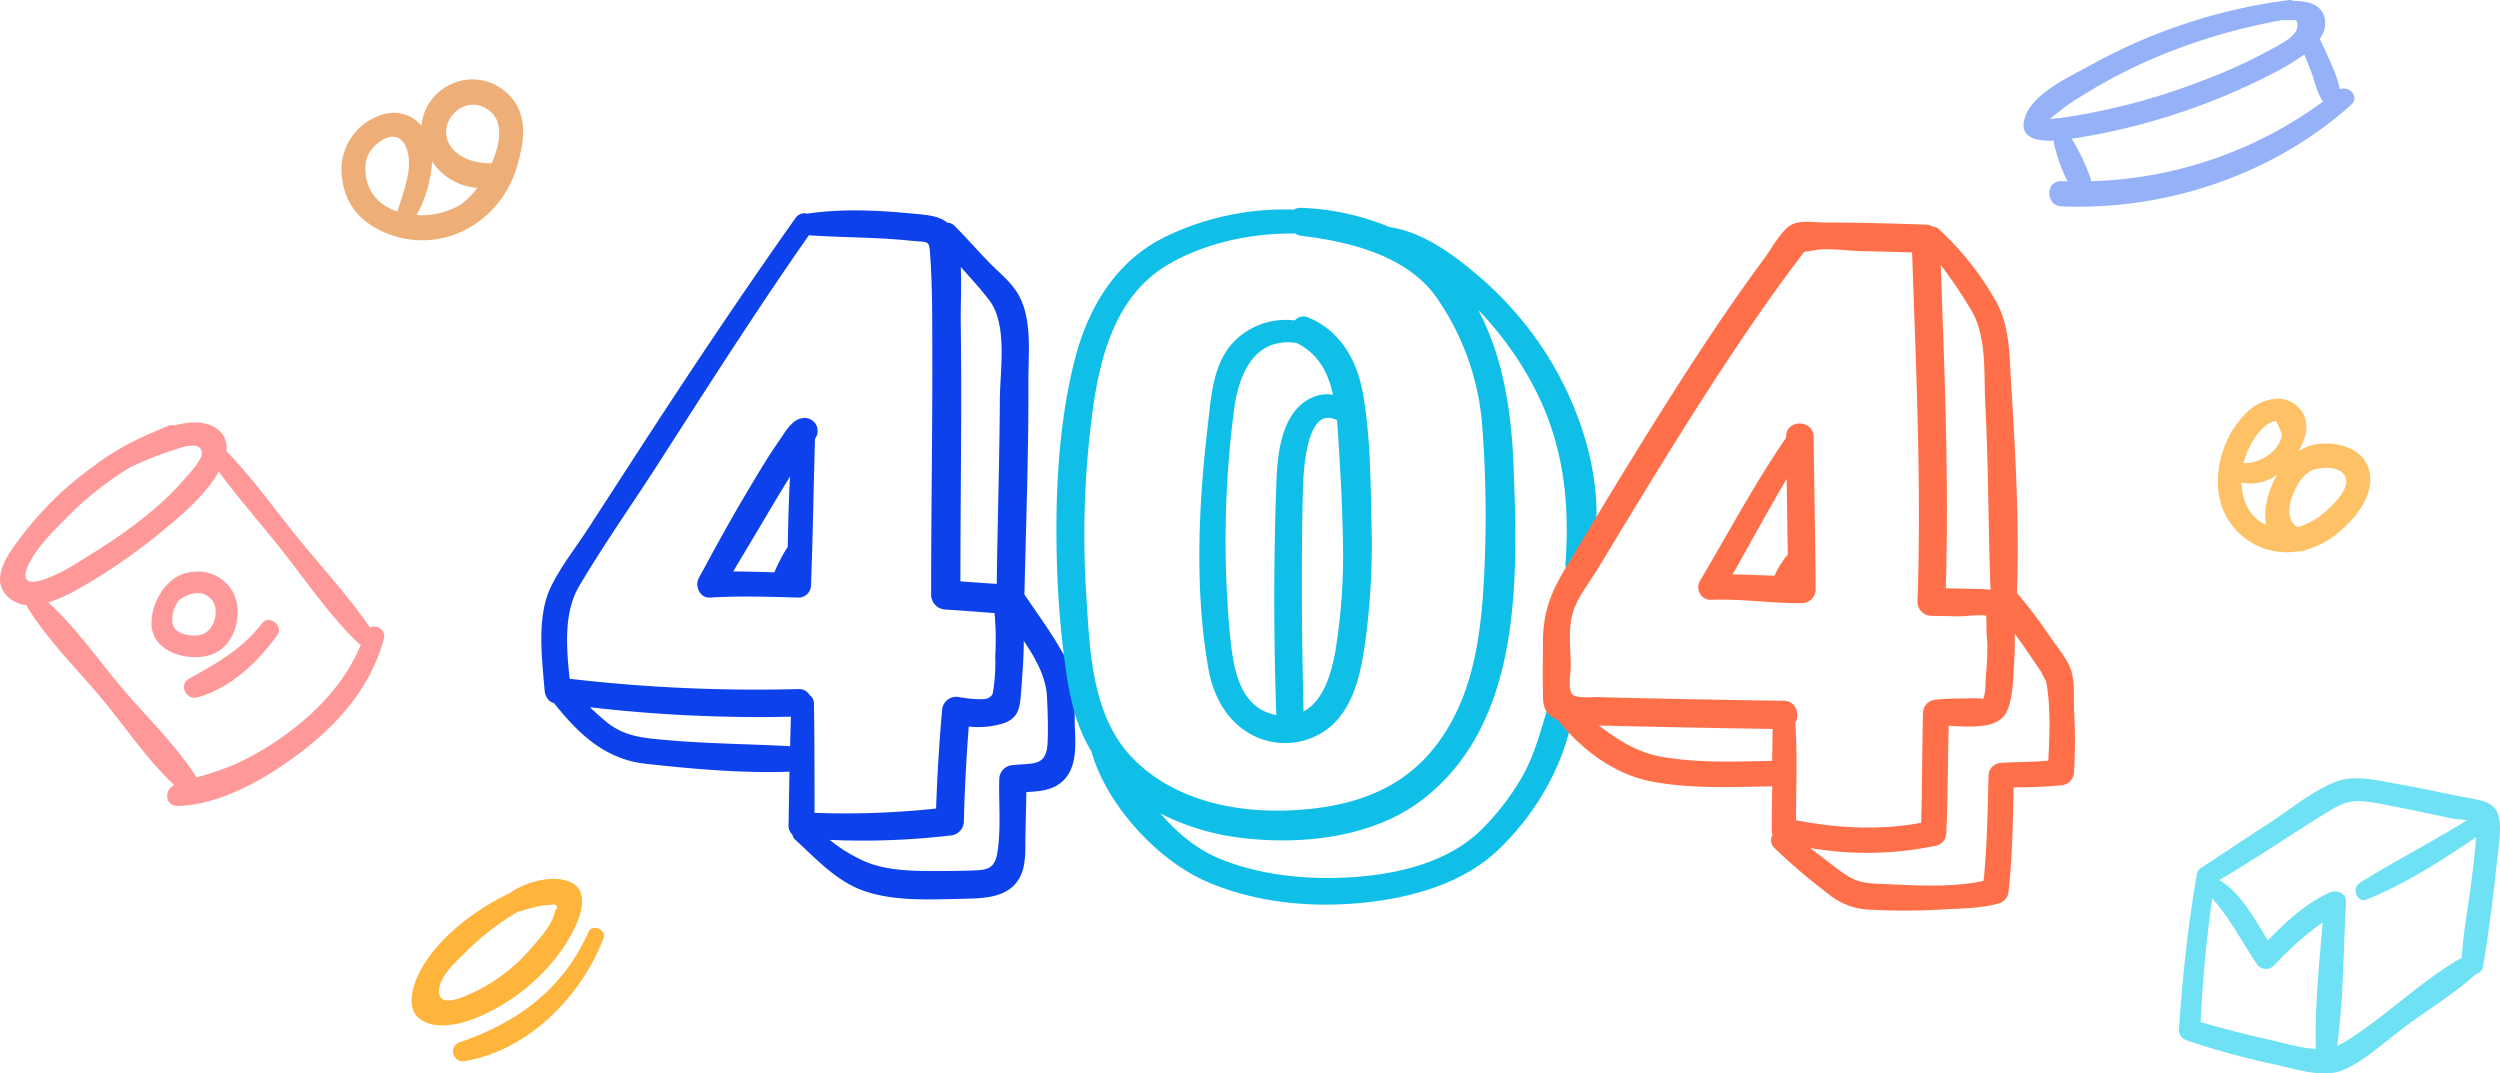 <svg xmlns="http://www.w3.org/2000/svg" viewBox="0 0 579.54 248.82"><defs><style>.cls-1{fill:#0d41eb;}.cls-2{fill:#10bfe8;}.cls-3{fill:#ff704a;}.cls-4{fill:#ffc166;}.cls-5{fill:#edaf77;}.cls-6{fill:#ffb43b;}.cls-7{fill:#95b2f9;}.cls-8{fill:#6ee1f4;}.cls-9{fill:#f99;}</style></defs><title>404</title><g id="Layer_2" data-name="Layer 2"><g id="Layer_2-2" data-name="Layer 2"><path class="cls-1" d="M164.61,138.53c6.85-.42,13.7-.19,20.55,0A2.89,2.89,0,0,0,188,135.7c.44-11.34.59-22.69.93-34A3,3,0,0,0,185.73,97c-2.3.4-4,3.62-5.21,5.31-2.78,4-5.26,8.24-7.75,12.43C169,121.09,165.5,127.52,162,134,161,135.89,162.23,138.68,164.61,138.53ZM177,120.69c2-3.43,4.07-6.85,6.15-10.24-.32,5.46-.43,10.95-.55,16.42a2,2,0,0,0-.37.47,39.51,39.51,0,0,0-2.72,5.34c-3.18-.1-6.36-.19-9.54-.21C172.3,128.54,174.66,124.63,177,120.69Z"/><path class="cls-1" d="M249.14,167.48c-.08-5,.38-10.12-2-14.66-2.71-5.21-6.36-10.12-9.66-15,.37-16.63,1-33.28.92-49.92,0-6.34.94-14.24-2.51-19.93-1.66-2.73-4.33-4.82-6.54-7.08-2.76-2.82-5.33-5.81-8.14-8.59a2.24,2.24,0,0,0-1.58-.66c-2-1.66-4.87-1.82-7.9-2.11-8.12-.79-16.51-1.21-24.61,0a2.47,2.47,0,0,0-2.7,1c-13.44,19-26.26,38.29-38.88,57.8q-4.67,7.21-9.34,14.41c-2.88,4.43-6.41,8.84-8.64,13.63-3.18,6.85-1.9,16.41-1.31,23.71.09,1.16.84,2.67,2.16,2.88,5.66,7.13,11.79,13,21.11,14.08,11,1.22,22.4,2.23,33.49,1.85q-.11,6.25-.21,12.5a2.76,2.76,0,0,0,.9,2.1,2.08,2.08,0,0,0,.66,1.17c4.85,4.44,9.48,9.59,15.83,11.83,7.16,2.53,15.46,2,22.91,1.87,4.94-.1,10.94-.14,13.44-5.24,1.38-2.83,1.1-6.24,1.17-9.3q.12-5.11.22-10.21c3.1-.16,6.27-.39,8.57-2.67C250,177.46,249.22,171.85,249.14,167.48ZM231.78,92.58c-.08,14.26-.54,28.51-.72,42.77q-4.21-.27-8.42-.58c0-19.89.35-39.78.08-59.67-.06-4.15.21-8.78,0-13.22,2.24,2.55,4.55,5,6.63,7.75C233.63,75.3,231.82,85.84,231.78,92.58Zm-97.51,43.28c5.64-9.54,12.09-18.71,18.09-28C163.86,89.94,175.3,72,187.51,54.54c7.76.55,15.54.43,23.29,1.23,4.71.49,4.57-.3,4.85,3.68.51,7.41.45,14.88.47,22.3.05,18.72-.28,37.44-.27,56.17a3.47,3.47,0,0,0,3.39,3.39c3.77.23,7.54.53,11.31.82a67.06,67.06,0,0,1,.16,10.05,43.28,43.28,0,0,1-.36,7.25c-.26,1.24,0,1.58-1.1,2.32s-5.56.1-6.79-.12a3.29,3.29,0,0,0-4.08,3.11c-.67,7.55-1.11,15.12-1.38,22.69a196.5,196.5,0,0,1-28.18,1c0-8.43,0-16.87-.13-25.3a2.44,2.44,0,0,0-1-2,2.81,2.81,0,0,0-2.64-1.39,373.43,373.43,0,0,1-53-2.39C131.3,150.15,130.63,142,134.27,135.86Zm20.14,35.69c-5.52-.5-9.87-.8-14.24-4.53-1.17-1-2.3-2-3.42-3.07a338.88,338.88,0,0,0,46.6,2.19q-.11,3.42-.19,6.84C173.57,172.46,164,172.41,154.41,171.55Zm88.45.29c-.17,5.9-3.11,5-8,5.52a3.3,3.3,0,0,0-3.21,3.21c-.16,5.47.44,11.58-.43,17-.66,4.09-2.56,4.1-6.19,4.23-2.78.1-5.57.12-8.36.11-5.37,0-10.87-.08-15.93-2.1a36.76,36.76,0,0,1-8.4-5.11,174.33,174.33,0,0,0,27.83-1,3.36,3.36,0,0,0,3.27-3.27c.17-7.36.58-14.71,1.13-22a20.1,20.1,0,0,0,8.07-.76c3.64-1.26,3.81-3.86,4.07-7.32.29-3.82.61-7.81.62-11.77,2.76,4.06,5.14,8.38,5.38,12.92C242.86,164.83,243,168.38,242.86,171.83Z"/><path class="cls-2" d="M315.91,91c-1.39-7.65-5.34-14.47-12.76-17.45a2.63,2.63,0,0,0-3,.74,16.77,16.77,0,0,0-13.79,4.6c-5.22,5.11-5.58,13-6.38,19.84-2.15,18.28-3.08,38.11.16,56.33,1.2,6.77,4.72,13,11.25,15.85a16.39,16.39,0,0,0,17.37-2.77c5.29-4.86,6.72-12.41,7.71-19.19a167.6,167.6,0,0,0,1.47-27.39C317.71,111.56,317.72,101,315.91,91ZM285,145.72a234.93,234.93,0,0,1,1.08-50.81c1.07-8.11,4.67-16.84,14.5-15.4l0,0c5.11,2.54,7.35,7,8.43,12-3.28-.6-6.88,1.11-9,4-3.93,5.27-4,13-4.23,19.26-.54,17-.51,34,.09,51C286.61,164,285.72,153.41,285,145.72ZM309.56,151c-.93,5.2-2.82,11.53-7.37,13.91-.26-11.3-.46-22.6-.39-33.91,0-5.72.09-11.44.23-17.16.1-4,.67-20.23,7.91-16.41.09,1.08.17,2.16.24,3.22.53,8.23,1,16.49,1.13,24.74A138.48,138.48,0,0,1,309.56,151Z"/><path class="cls-2" d="M358.85,82.63a81.48,81.48,0,0,0-16.79-19.24c-5.79-4.87-12.4-9.6-20-10.77a59,59,0,0,0-20.34-4.44,3.16,3.16,0,0,0-1.78.41A63.48,63.48,0,0,0,269.91,55c-11.43,5.69-17.81,16.61-20.84,28.68-3.8,15.13-4.49,31.42-4.06,46.94a220.12,220.12,0,0,0,2.08,24.69c.93,6.63,2.42,13.26,6,19a1.88,1.88,0,0,0,.07.45c3.69,12.14,15.22,24.75,26.82,29.72,11.1,4.76,23.92,6,35.86,4.8,11.22-1.12,23.25-4.38,31.6-12.39,9-8.62,15.92-20.76,17.45-33.19.42-3.39-4.69-3.68-5.68-.77-2.06,6.07-3.32,12.09-6.66,17.67a58.66,58.66,0,0,1-9.4,12c-7.6,7.3-19,10-29.22,10.71s-21-.23-30.59-4c-6-2.37-10.46-6.25-14.34-10.74a55.16,55.16,0,0,0,18.35,5.61c14,1.79,30.68.09,42.23-8.69,23.24-17.67,22.31-51.13,21.29-77.36-.5-12.76-2.33-25.08-8.18-36.28a78.36,78.36,0,0,1,11.55,15.4c7.9,13.71,9.78,27.86,8.66,43.39-.24,3.26,4.77,3.8,5.61.76C373,115.17,367.47,96.53,358.85,82.63Zm-15.14,56.29c-1,12.29-3.33,24.37-11.14,34.31-8.4,10.69-20.81,14.15-33.94,14.64-12.85.48-26.41-2.49-35.79-11.84-9.68-9.65-10.2-24.89-11-37.73a216.38,216.38,0,0,1,1.34-42.19C254.86,83,258.5,68.63,270.6,61.44c8.63-5.13,19.58-7.46,29.65-7.3a3.51,3.51,0,0,0,1.5.54C312.83,56,326,59.23,332.88,68.77a59.94,59.94,0,0,1,10.77,30.6A273.79,273.79,0,0,1,343.71,138.92Z"/><path class="cls-3" d="M420.89,136.66c-.09-11.8-.31-23.61-.47-35.41-.06-4.09-6.42-4.1-6.37,0v.21c-7.34,10.68-13.38,22.11-20,33.23a2.93,2.93,0,0,0,2.51,4.37c7-.32,14.11.84,21.17.76A3.2,3.2,0,0,0,420.89,136.66ZM412.66,131a12.76,12.76,0,0,0-1.28,2.46c-3.25-.1-6.49-.27-9.74-.3,4.19-7.38,8.22-14.84,12.54-22.14q.11,8.75.26,17.51A24.8,24.8,0,0,0,412.66,131Z"/><path class="cls-3" d="M480.81,164.79c-.11-2.87.19-6.38-.63-9.17s-3.37-5.69-5-8.1a109.54,109.54,0,0,0-7.63-10.07c.63-16.16-.37-32.57-1.34-48.68-.38-6.28-.29-12.93-3.34-18.62a68.63,68.63,0,0,0-13.38-17,2.12,2.12,0,0,0-1.36-.57,3.42,3.42,0,0,0-1.69-.51c-7.79-.27-15.58-.48-23.37-.49-2.51,0-6-.69-8.16.75s-4.28,5.37-5.83,7.46c-8.49,11.46-16.31,23.42-23.91,35.48-7.5,11.9-14.76,23.95-22,36-3.68,6.07-5.46,10.52-5.5,17.68,0,3.78-.08,7.57,0,11.35,0,2.39,0,4.49,2.15,5.93a7.83,7.83,0,0,0,1.3.68c5.52,6.87,13.1,12.64,21.89,14.28,9.17,1.71,18.54,1.26,27.82,1.08-.06,3.41-.12,6.82-.12,10.23a2.8,2.8,0,0,0,.22,1,2.41,2.41,0,0,0,.33,3,135.14,135.14,0,0,0,12.48,10.65,16,16,0,0,0,10.2,3.75,147.58,147.58,0,0,0,17-.11c4.07-.22,8.57-.23,12.5-1.4a3.1,3.1,0,0,0,2.19-2.87c.89-8,1-16,1.16-24a107.52,107.52,0,0,0,11-.47,3.16,3.16,0,0,0,3-3A121.26,121.26,0,0,0,480.81,164.79Zm-23.5-92.27c3.29,6.08,2.55,14.48,2.91,21.2.76,14.33.67,28.68,1.21,43a23.55,23.55,0,0,0-2.66-.18l-7.71-.17c.78-25-.29-50-1.17-74.94A101.24,101.24,0,0,1,457.31,72.52Zm-46.5,103.86c-8.46.16-17.08.53-25.44-.92-5.89-1-10.36-3.95-14.73-7.3,4.6.17,9.21.24,13.82.34q13.22.29,26.45.48Q410.88,172.68,410.81,176.38Zm5.35-8.8c1.14-1.92.25-5.09-2.68-5.13q-14-.19-28.06-.5c-4.84-.11-9.68-.18-14.51-.35-1.5-.05-5.36.35-6.34-.57-1.19-1.13-.45-4.9-.44-6.42,0-3.93-.66-8.57.43-12.39,1-3.59,3.77-7,5.68-10.12q5.64-9.32,11.32-18.63c8.15-13.31,16.45-26.54,25.31-39.39q3.17-4.6,6.45-9.11,1.8-2.47,3.65-4.9c1.94-2.55.69-1.4,2.91-1.92,3.45-.82,8.05,0,11.61.07,3.92.07,7.84.18,11.76.31.93,27,2.19,54,1.25,81a3.27,3.27,0,0,0,3.23,3.23l6.39.12c1.44,0,4.5-.46,6.36-.15-.15.15.07.71,0,1.42a48,48,0,0,0,.21,4.82,67.22,67.22,0,0,1-.33,7.63c-.08.74,0,4.77-.76,5.52.16-.31-2.25-.26-2.39-.25-2.8.09-5.58,0-8.38.32a3.14,3.14,0,0,0-3.05,3.05c-.24,8.49-.16,17-.43,25.48-9.55,1.84-19.48,1.26-29-.57C416.34,182.64,416.71,175.08,416.17,167.58Zm58.65,8.75c-3.63.36-7.29.26-10.94.52a3,3,0,0,0-2.9,2.9c-.2,8.09-.31,16.36-1.14,24.44-7.69,1.71-16.9,1-24.5.68-4.41-.2-6-.9-9.54-3.57-2.06-1.56-4.11-3.15-6.16-4.71A77.94,77.94,0,0,0,449,196a3,3,0,0,0,2.19-2.88c.37-8.29.32-16.58.56-24.87,4.82.19,11.29.93,13.4-3.2,1.5-2.93,1.52-7.79,1.74-11.1.15-2.31.22-4.7.16-7.07q1.53,2.11,3,4.26c1,1.46,2,2.93,3,4.43.36.57,1.26,2.69,1.18,1.92C475.44,163.32,475.14,170.22,474.82,176.33Z"/><path class="cls-4" d="M549.38,109.88c-.81-5.57-6.77-7.47-11.75-7a10.27,10.27,0,0,0-4.83,1.78c1.88-3.16,2.87-7,.28-9.93-3.52-4-9.21-2.21-12.46,1.08a22.65,22.65,0,0,0-6.4,17.69,15.89,15.89,0,0,0,18.38,14.32c.27,0,.53,0,.82,0a2.45,2.45,0,0,0,1.3-.44,18.62,18.62,0,0,0,6.09-2.92C545.13,121.3,550.21,115.63,549.38,109.88Zm-27.72-6.61a14.47,14.47,0,0,1,2.69-3.79,5.65,5.65,0,0,1,3.33-1.91L529,100.7c-.41,3.77-5.13,6.83-8.9,6.66A16.87,16.87,0,0,1,521.65,103.27Zm-2,8.63a10.72,10.72,0,0,0,8.2-1.81c-2.15,3.68-3.19,8.08-2.55,11.58C521.39,119.86,519.73,116,519.62,111.9Zm18,7.82a15.31,15.31,0,0,1-5,2.48c-3.11-1.69-1.92-6.39-.36-9.24a9.33,9.33,0,0,1,3.17-3.7c1.92-1.11,7.74-1.56,8.39,1.86C544.4,114.06,539.69,118.2,537.65,119.72Z"/><path class="cls-5" d="M117.61,21.64a11.72,11.72,0,0,0-14.69-1.19,11.37,11.37,0,0,0-5.19,8.73,8.44,8.44,0,0,0-9.92-2.31,13.3,13.3,0,0,0-8.53,14.31C80,47.45,83.65,51.64,89.45,54c12.91,5.34,26.61-2.41,30.4-15.39C121.58,32.7,122.6,26.31,117.61,21.64Zm-6.35,2.89c5.69,1.83,5.16,7.87,2.69,13.36a2.8,2.8,0,0,0-.55-.06c-3.47,0-7.58-1.28-9.34-4.6C101.67,28.69,106.37,23,111.26,24.53ZM84.78,40.43c-.31-2.87.24-5,2.52-7,3.24-2.79,6.11-2.2,7.18,1.7,1.18,4.31-1.1,9.6-2.34,13.92C88.31,47.77,85.27,45,84.78,40.43Zm22,7a17.78,17.78,0,0,1-10.19,2.43,30.22,30.22,0,0,0,3.59-12.42,13.7,13.7,0,0,0,10.46,6.11A16.41,16.41,0,0,1,106.74,47.43Z"/><path class="cls-6" d="M133.13,215.31c1.53-3.11,3.41-8.59-.59-10.67s-10.39-.21-13.82,2a2.71,2.71,0,0,0-.41.32c-8.23,3.89-16.81,10.47-20.86,18.05-1.56,2.91-3.37,8-.64,10.72,3.29,3.28,9.69,1.79,13.37.31C119.64,232.26,128.61,224.52,133.13,215.31Zm-31.27,13.6c.52-3,3.71-5.86,5.77-7.88a60,60,0,0,1,12.47-9.71,2.81,2.81,0,0,0,.55-.09,50.65,50.65,0,0,1,5-1.32l2.68-.21q1.45.14.29,1.49c-.27,2.84-3.6,6.43-5.36,8.49A40.83,40.83,0,0,1,109.88,230C107.24,231.25,101,234.12,101.86,228.91Z"/><path class="cls-6" d="M136.43,216C130.58,229.28,120,237,106.69,241.57a2.27,2.27,0,0,0,1.21,4.38c14.71-2.58,26.82-14.95,32-28.43C140.69,215.52,137.31,214.07,136.43,216Z"/><path class="cls-7" d="M542.41,20.7A25.53,25.53,0,0,0,540.47,15c-.83-2-1.73-4-2.71-6A6.17,6.17,0,0,0,539,4.76C538.53,1,535,.2,531.66.22a1.69,1.69,0,0,0-1.08-.2,128.88,128.88,0,0,0-46.11,15.17c-4.69,2.61-13.14,6.38-15,11.88-1.71,4.91,2.67,5.7,6.65,5.54a2.65,2.65,0,0,0,0,.53A37.34,37.34,0,0,0,479.28,42c-.47,0-.93,0-1.4,0-3.76-.17-3.75,5.68,0,5.84,24.2,1,49.06-7.31,67.15-23.55C547.07,22.41,544.56,19.78,542.41,20.7Zm-3.89,2.83A95,95,0,0,1,484.73,42a2.15,2.15,0,0,0-.16-.83,48.57,48.57,0,0,0-4.32-9,151,151,0,0,0,46.82-15.25,52.27,52.27,0,0,0,7.11-4.31c.55,1.37,1.1,2.74,1.63,4.13.81,2.14,1.27,4.62,2.52,6.54A2.5,2.5,0,0,0,538.52,23.53Zm-63.29,4s3.43-2.7,3.3-2.63c2-1.44,4.12-2.72,6.23-4a126.84,126.84,0,0,1,14.62-7.45A138.9,138.9,0,0,1,529,4.67c.5,0,1,0,1.5,0,1.86.06,2.11-.35,2.06,1.46-.07,2.4-4.62,4.48-6.61,5.59a116.83,116.83,0,0,1-15.34,6.95,148.16,148.16,0,0,1-31.86,8.51A25.13,25.13,0,0,1,475.23,27.54Z"/><path class="cls-8" d="M579.4,190.11c-.57-4.07-3.49-4.44-7.09-5.12-5.41-1-10.77-2.24-16.19-3.19-4.59-.8-10.14-2.32-14.62-.58-5.24,2-10.16,6.11-14.84,9.18q-8.24,5.39-16.45,10.83a2.18,2.18,0,0,0-1,2.14,2.28,2.28,0,0,0-.17.55c-1.93,11.56-3.17,23.16-3.93,34.86a2.51,2.51,0,0,0,1.81,2.38,179,179,0,0,0,20.49,5.62c4.67,1,11.14,3.26,15.78,1.27,5.4-2.32,10.44-7.27,15.2-10.7,5.18-3.74,10.84-7.25,15.59-11.55a2.11,2.11,0,0,0,1.62-1.75c1.34-7.75,2.28-15.63,3.15-23.45C579.08,197.26,579.86,193.45,579.4,190.11ZM526,241c-5.34-1.15-10.62-2.56-15.86-4.08.44-9.59,1.36-19.16,2.67-28.67,4,4.42,7,10.22,10.27,15.12a2.58,2.58,0,0,0,4,.52,76.24,76.24,0,0,1,11.33-10.07c-.74,9.73-1.86,19.66-1.55,29.32C533.17,243,529.21,241.71,526,241Zm16.78.95a8.07,8.07,0,0,1-1,.5c1.52-10.94,1.41-22.34,2.08-33.34.13-2.1-2.21-2.93-3.82-2.19-5.57,2.54-10.09,6.72-14.32,11.08-3.07-5-6.5-11.26-11.25-14,8.12-4.74,15.89-10.07,23.88-15,2.73-1.69,5.11-3.35,8.44-3.31a43.25,43.25,0,0,1,7.2,1.08c4.89.91,9.75,2,14.63,3,.54.11,2,.21,3.25.37-8.15,5.11-16.71,9.43-24.85,14.53-1.92,1.2-.69,4.77,1.62,3.84,8.91-3.58,17.34-9,25.35-14.44-.21,3.24-.61,6.47-1,9.69-.75,6.06-1.94,12.16-2.33,18.26C560.69,227.65,552.57,236.24,542.75,242Z"/><path class="cls-9" d="M85.77,145.48c-5-7.31-11.2-14-16.74-20.82-5.38-6.65-10.56-13.92-16.56-20.09.61-4.78-3.94-7.13-8.68-6.58a27.42,27.42,0,0,0-3.39.63,2,2,0,0,0-1.39.1c-1.12.45-2.23.92-3.32,1.42a63.31,63.31,0,0,0-13,7.16,2.52,2.52,0,0,0-.44.4A76.36,76.36,0,0,0,5.55,123.58c-3,3.92-8.83,10.93-3.15,15.25a7.41,7.41,0,0,0,3.77,1.46,2.26,2.26,0,0,0,.26.61c4.71,7.6,11.63,14.4,17.34,21.28C29.07,168.55,34.2,176.23,40.4,182c-2.35,1-2.21,4.86.74,4.82,10.14-.15,21.22-6.74,29-12.74C79,167.22,86,159,89,148.07A2.27,2.27,0,0,0,85.77,145.48ZM6.45,131.25c1.81-4.18,6.12-8.33,9.29-11.53a75.77,75.77,0,0,1,14.38-11.35,79.56,79.56,0,0,1,10-4c1.59-.5,6.33-2.43,6.69.57.19,1.59-3.36,5.33-4.27,6.37-6.86,7.88-16.1,14-25,19.38a36,36,0,0,1-7.36,3.65C6.68,135.5,4.9,134.82,6.45,131.25Zm59.81,39a67,67,0,0,1-11.58,6.84,66.22,66.22,0,0,1-9.12,3.11c-4.72-7.4-11.57-14-17.21-20.62-5.46-6.46-10.8-14.19-17.16-19.92a38.06,38.06,0,0,0,7.52-3.44,136.35,136.35,0,0,0,20-14c4.21-3.5,9.18-7.82,12-12.91,4.38,6,9.37,11.62,13.94,17.37,5.91,7.42,11.48,15.73,18.32,22.32a2.11,2.11,0,0,0,.67.44C80.17,158,73.61,164.88,66.26,170.28Z"/><path class="cls-9" d="M48.84,151.81c6.1-2,8.22-11.13,4.25-15.9a9.23,9.23,0,0,0-8.4-3.33,8.67,8.67,0,0,0-5.52,2.54A10.62,10.62,0,0,0,37.52,137a2.24,2.24,0,0,0-.24.45,13.06,13.06,0,0,0-2.16,7.45C35.43,151.26,43.7,153.46,48.84,151.81ZM40,144.59a7.38,7.38,0,0,1,1.52-5.5c2.18-1.62,5.34-2.5,7.44-.21s.83,7.39-2.29,8.24C44.41,147.72,40.52,147.07,40,144.59Z"/><path class="cls-9" d="M60.82,144.43c-4.7,6.06-10.42,9.28-17,12.88-2.4,1.32-.76,5,1.84,4.37,7.66-2,14.21-8.25,18.66-14.53C65.79,145.09,62.38,142.41,60.82,144.43Z"/></g></g></svg>